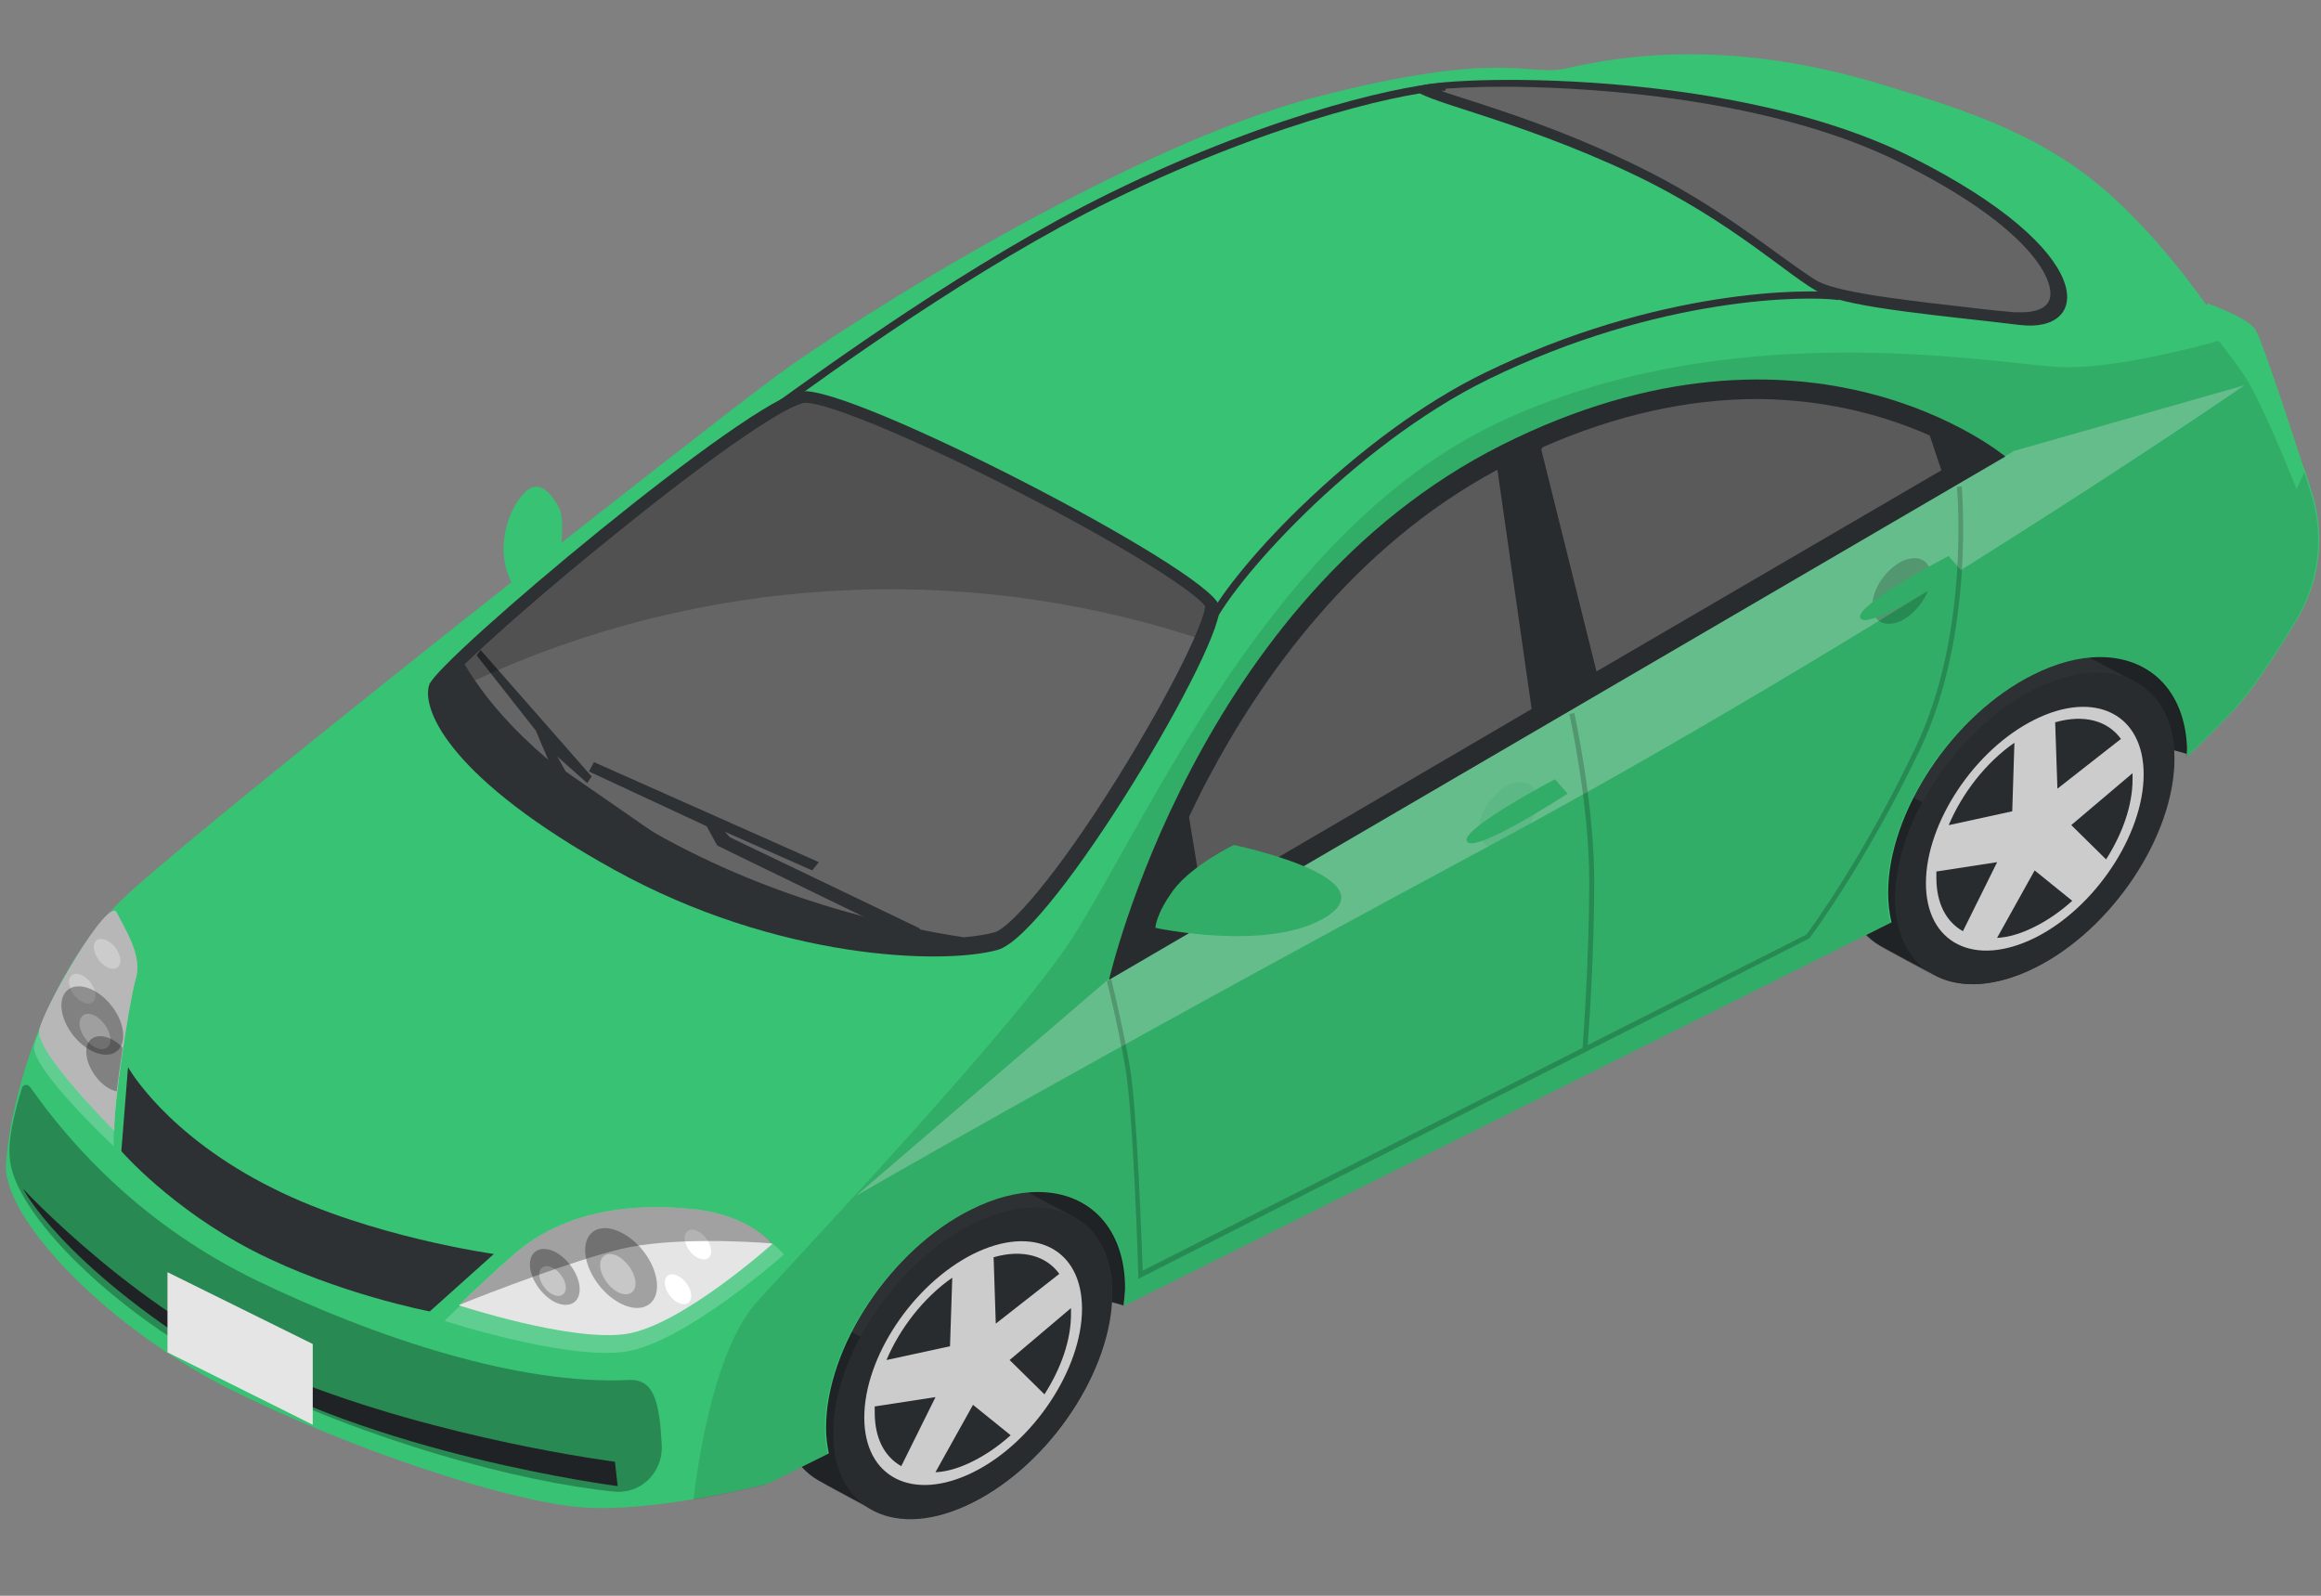 <svg width="32" height="22" viewBox="0 0 32 22" fill="none" xmlns="http://www.w3.org/2000/svg">
<rect x="0" y="0" width="32" height="22" fill="#808080" stroke="none"/>
<path d="M30.148 10.392L26.323 9.326L28.96 7.81L30.293 9.097L30.148 10.392Z" fill="#2D3134"/>
<path d="M15.488 17.996L11.664 16.93L14.307 15.414L15.641 16.701L15.488 17.996Z" fill="#2D3134"/>
<path opacity="0.29" d="M30.148 10.392L26.323 9.326L28.96 7.81L30.293 9.097L30.148 10.392Z" fill="black"/>
<path opacity="0.29" d="M15.488 17.996L11.664 16.93L14.307 15.414L15.641 16.701L15.488 17.996Z" fill="black"/>
<path d="M12.692 16.48C13.203 16.221 13.667 16.191 14.01 16.351L14.734 16.739C15.1 16.907 15.336 17.28 15.336 17.829C15.336 18.888 14.475 20.183 13.416 20.709C12.89 20.968 12.418 20.998 12.067 20.831C12.067 20.831 11.351 20.45 11.275 20.404C10.963 20.221 10.772 19.863 10.772 19.368C10.772 18.301 11.633 17.013 12.692 16.48Z" fill="#2D3134"/>
<path opacity="0.29" d="M12.043 20.823C11.906 20.754 11.342 20.45 11.273 20.404C10.961 20.221 10.771 19.863 10.771 19.368C10.771 18.941 10.908 18.476 11.144 18.042L11.868 18.431C11.632 18.865 11.494 19.33 11.494 19.756C11.487 20.274 11.7 20.648 12.043 20.823Z" fill="black"/>
<path d="M11.488 19.756C11.488 20.815 12.349 21.25 13.408 20.716C14.467 20.183 15.328 18.895 15.328 17.836C15.328 16.777 14.467 16.343 13.408 16.876C12.349 17.402 11.488 18.697 11.488 19.756Z" fill="#2D3134"/>
<path d="M11.916 19.543C11.916 20.373 12.586 20.709 13.417 20.297C14.248 19.886 14.918 18.872 14.918 18.042C14.918 17.211 14.248 16.876 13.417 17.288C12.586 17.707 11.916 18.712 11.916 19.543Z" fill="#E5E5E5"/>
<path d="M12.426 20.213C12.197 20.084 12.06 19.832 12.06 19.474C12.06 19.444 12.06 19.413 12.06 19.39L12.898 19.261L12.426 20.213Z" fill="#2D3134"/>
<path d="M13.098 18.56L12.222 18.75C12.405 18.316 12.733 17.89 13.129 17.615L13.098 18.56Z" fill="#2D3134"/>
<path d="M13.729 18.248L13.699 17.333C14.095 17.219 14.423 17.311 14.605 17.562L13.729 18.248Z" fill="#2D3134"/>
<path d="M14.766 18.034C14.766 18.065 14.766 18.087 14.766 18.118C14.766 18.476 14.629 18.865 14.4 19.223L13.92 18.75L14.766 18.034Z" fill="#2D3134"/>
<path d="M13.415 19.368L13.934 19.787C13.774 19.931 13.598 20.053 13.415 20.145C13.233 20.236 13.057 20.29 12.897 20.297L13.415 19.368Z" fill="#2D3134"/>
<path opacity="0.11" d="M11.488 19.756C11.488 20.815 12.349 21.25 13.408 20.716C14.467 20.183 15.328 18.895 15.328 17.836C15.328 16.777 14.467 16.343 13.408 16.876C12.349 17.402 11.488 18.697 11.488 19.756Z" fill="black"/>
<path d="M27.337 9.112C27.847 8.853 28.312 8.823 28.655 8.983L29.379 9.371C29.744 9.539 29.98 9.912 29.98 10.461C29.98 11.52 29.119 12.815 28.061 13.341C27.535 13.6 27.062 13.63 26.712 13.463C26.712 13.463 25.996 13.082 25.919 13.036C25.607 12.853 25.417 12.495 25.417 12C25.409 10.933 26.27 9.646 27.337 9.112Z" fill="#2D3134"/>
<path opacity="0.29" d="M26.68 13.455C26.543 13.387 25.979 13.082 25.91 13.036C25.598 12.853 25.407 12.495 25.407 12C25.407 11.573 25.544 11.109 25.781 10.674L26.504 11.063C26.268 11.497 26.131 11.962 26.131 12.389C26.131 12.907 26.344 13.272 26.68 13.455Z" fill="black"/>
<path d="M26.133 12.381C26.133 13.44 26.994 13.874 28.053 13.341C29.112 12.808 29.973 11.52 29.973 10.461C29.973 9.402 29.112 8.968 28.053 9.501C26.994 10.034 26.133 11.322 26.133 12.381Z" fill="#2D3134"/>
<path d="M26.553 12.176C26.553 13.006 27.223 13.341 28.054 12.93C28.884 12.518 29.555 11.505 29.555 10.675C29.555 9.844 28.884 9.509 28.054 9.92C27.223 10.332 26.553 11.345 26.553 12.176Z" fill="#E5E5E5"/>
<path d="M27.063 12.838C26.834 12.709 26.697 12.457 26.697 12.099C26.697 12.069 26.697 12.038 26.697 12.015L27.535 11.886L27.063 12.838Z" fill="#2D3134"/>
<path d="M27.743 11.185L26.867 11.376C27.05 10.941 27.377 10.514 27.773 10.24L27.743 11.185Z" fill="#2D3134"/>
<path d="M28.366 10.873L28.335 9.958C28.732 9.844 29.059 9.935 29.242 10.187L28.366 10.873Z" fill="#2D3134"/>
<path d="M29.402 10.659C29.402 10.69 29.402 10.713 29.402 10.743C29.402 11.101 29.265 11.49 29.037 11.848L28.557 11.375L29.402 10.659Z" fill="#2D3134"/>
<path d="M28.052 12L28.57 12.419C28.41 12.564 28.235 12.686 28.052 12.777C27.869 12.869 27.694 12.922 27.534 12.93L28.052 12Z" fill="#2D3134"/>
<path opacity="0.11" d="M26.133 12.381C26.133 13.44 26.994 13.874 28.053 13.341C29.112 12.808 29.973 11.52 29.973 10.461C29.973 9.402 29.112 8.968 28.053 9.501C26.994 10.034 26.133 11.322 26.133 12.381Z" fill="black"/>
<path d="M1.827 12.267C3.297 10.956 9.636 5.973 10.695 5.189C11.754 4.404 15.587 1.996 18.162 1.333C20.737 0.671 21.057 1.059 21.583 0.945C22.109 0.831 23.671 0.465 25.972 1.173C26.954 1.478 28.12 1.813 29.073 2.667C30.337 3.794 31.312 5.547 31.785 6.499L31.884 6.819C32.059 7.391 31.983 8.015 31.678 8.526C31.419 8.96 31.092 9.463 30.848 9.737C30.634 9.973 30.375 10.225 30.154 10.438C30.154 10.423 30.154 10.4 30.154 10.385C30.154 9.577 29.682 9.059 28.951 9.059C28.661 9.059 28.349 9.143 28.029 9.303C26.924 9.852 26.032 11.2 26.032 12.305C26.032 12.45 26.048 12.587 26.078 12.716L15.495 18.004C15.503 17.92 15.511 17.836 15.511 17.76C15.511 16.953 15.038 16.434 14.307 16.434C14.017 16.434 13.705 16.518 13.385 16.678C12.28 17.227 11.389 18.575 11.389 19.68C11.389 19.81 11.404 19.924 11.427 20.038L10.581 20.457C10.581 20.457 8.996 20.869 7.983 20.777C6.97 20.686 4.882 20 3.206 19.17C1.53 18.339 0.113 16.876 0.082 16.114C0.067 15.825 0.356 13.577 1.827 12.267Z" fill="#38C274"/>
<path d="M7.709 7.81C7.709 7.81 7.801 7.17 7.709 7.002C7.618 6.842 7.458 6.591 7.252 6.773C7.047 6.956 6.818 7.482 7.024 7.97C7.229 8.457 7.709 7.81 7.709 7.81Z" fill="#38C274"/>
<path opacity="0.3" d="M30.945 5.311C30.945 5.311 26.039 8.701 20.401 11.733C14.762 14.766 11.799 16.488 11.799 16.488L15.281 13.501L27.768 6.217L30.945 5.311Z" fill="white"/>
<path d="M27.648 6.294L15.29 13.509C15.29 13.509 16.486 8.252 20.707 6.134C24.928 4.015 27.648 6.294 27.648 6.294Z" fill="#2D3134"/>
<path d="M22.497 2.393C20.851 1.616 19.51 1.379 19.51 1.219C19.51 1.059 23.738 0.854 26.352 2.164C28.965 3.475 28.836 4.602 27.845 4.48C26.855 4.358 25.529 4.252 25.11 4.046C24.691 3.84 23.898 3.056 22.497 2.393Z" fill="#2D3134"/>
<path d="M27.89 4.305C27.989 4.305 28.225 4.282 28.263 4.107C28.324 3.848 27.974 3.124 26.198 2.24C24.256 1.272 21.52 1.196 20.728 1.196C20.324 1.196 20.019 1.212 19.814 1.234C19.92 1.272 20.035 1.311 20.157 1.349C20.705 1.524 21.535 1.791 22.457 2.232C23.395 2.674 24.08 3.185 24.53 3.512C24.766 3.68 24.949 3.817 25.078 3.886C25.398 4.046 26.389 4.152 27.257 4.252C27.433 4.274 27.608 4.29 27.768 4.305C27.814 4.305 27.852 4.305 27.89 4.305Z" fill="#656565"/>
<path d="M16.806 8.343C16.958 8.762 14.512 12.892 13.75 13.097C12.996 13.303 10.718 13.234 8.47 11.992C6.223 10.751 5.804 9.791 5.918 9.44C6.032 9.097 10.352 5.463 11.061 5.394C11.77 5.326 16.623 7.833 16.806 8.343Z" fill="#2D3134"/>
<path opacity="0.2" d="M10.809 17.295C10.809 17.295 10.489 16.869 9.628 16.77C8.767 16.678 7.715 16.762 6.931 17.463C6.344 17.989 6.13 18.21 6.13 18.21C6.13 18.21 7.791 18.75 8.614 18.636C9.43 18.522 10.809 17.295 10.809 17.295Z" fill="white"/>
<path d="M10.648 17.15C10.648 17.15 10.351 16.754 9.559 16.67C8.767 16.587 7.791 16.663 7.067 17.31C6.527 17.79 6.328 17.996 6.328 17.996C6.328 17.996 7.86 18.499 8.622 18.392C9.384 18.286 10.648 17.15 10.648 17.15Z" fill="#E5E5E5"/>
<path opacity="0.2" d="M1.568 15.802C1.568 15.802 0.41 14.72 0.471 14.415C0.532 14.103 1.423 12.564 1.537 12.793C1.652 13.021 1.896 13.387 1.804 13.699C1.713 14.012 1.545 15.528 1.568 15.802Z" fill="white"/>
<path d="M1.577 15.589C1.577 15.589 0.488 14.507 0.541 14.202C0.602 13.89 1.493 12.351 1.608 12.579C1.722 12.808 1.966 13.174 1.874 13.486C1.783 13.791 1.554 15.307 1.577 15.589Z" fill="#E5E5E5"/>
<path d="M8.478 20.152L8.516 20.488C8.516 20.488 5.11 20.053 2.969 18.735C0.836 17.417 0.318 16.389 0.318 16.389C0.318 16.389 1.963 18.172 3.975 18.994C6.085 19.848 8.478 20.152 8.478 20.152Z" fill="#2D3134"/>
<path d="M6.408 9.158C6.796 8.785 7.535 8.129 8.472 7.375C9.996 6.141 10.888 5.569 11.101 5.554H11.109C11.421 5.554 12.663 6.072 14.05 6.788C15.642 7.604 16.495 8.183 16.617 8.358C16.602 8.571 16.183 9.478 15.406 10.727C14.545 12.107 13.92 12.792 13.714 12.853C13.6 12.884 13.455 12.907 13.288 12.922C12.282 12.769 10.545 12.381 8.853 11.383C7.421 10.537 6.735 9.722 6.408 9.158Z" fill="#656565"/>
<path d="M26.606 6.004L26.766 6.484L22.011 9.257L21.249 6.194L21.272 6.164C22.278 5.722 23.268 5.501 24.236 5.501C25.249 5.509 26.057 5.76 26.606 6.004Z" fill="#656565"/>
<path d="M16.584 12.427L16.393 11.261C16.477 11.086 16.561 10.91 16.66 10.727C17.376 9.371 18.641 7.55 20.645 6.476L21.117 9.775L16.584 12.427Z" fill="#656565"/>
<path opacity="0.2" d="M25.814 8.351C25.814 8.572 25.996 8.663 26.217 8.556C26.438 8.442 26.621 8.175 26.621 7.947C26.621 7.718 26.438 7.635 26.217 7.741C25.996 7.855 25.814 8.122 25.814 8.351Z" fill="black"/>
<path d="M26.864 7.665L27.039 7.863C27.039 7.863 25.767 8.694 25.652 8.526C25.53 8.366 26.864 7.665 26.864 7.665Z" fill="#38C274"/>
<path opacity="0.2" d="M20.388 11.436C20.388 11.657 20.571 11.749 20.791 11.642C21.012 11.528 21.195 11.261 21.195 11.033C21.195 10.812 21.012 10.72 20.791 10.827C20.571 10.941 20.388 11.208 20.388 11.436Z" fill="#38C274"/>
<path d="M21.438 10.743L21.613 10.941C21.613 10.941 20.341 11.772 20.227 11.604C20.105 11.444 21.438 10.743 21.438 10.743Z" fill="#38C274"/>
<path opacity="0.2" d="M15.321 13.501C15.321 13.509 15.458 14.035 15.572 14.675C15.679 15.254 15.74 17.174 15.755 17.517L21.82 14.446C21.828 14.324 21.911 13.189 21.911 12.153C21.911 11.063 21.637 9.852 21.637 9.844L21.706 9.829C21.706 9.844 21.98 11.063 21.98 12.153C21.98 13.113 21.911 14.164 21.889 14.408L24.906 12.884C24.974 12.793 25.706 11.795 26.422 10.278C27.161 8.717 26.986 6.736 26.978 6.713L27.047 6.705C27.047 6.728 27.23 8.724 26.483 10.309C25.729 11.894 24.959 12.922 24.951 12.93L24.944 12.938L15.694 17.631V17.578C15.694 17.555 15.626 15.322 15.511 14.69C15.397 14.057 15.26 13.524 15.26 13.524L15.321 13.501Z" fill="black"/>
<path opacity="0.3" d="M8.068 17.235C8.068 17.509 8.289 17.837 8.563 17.974C8.838 18.111 9.059 17.997 9.059 17.73C9.059 17.456 8.838 17.128 8.563 16.991C8.289 16.854 8.068 16.96 8.068 17.235Z" fill="black"/>
<path opacity="0.3" d="M7.306 17.433C7.306 17.623 7.459 17.852 7.649 17.951C7.84 18.042 7.992 17.966 7.992 17.775C7.992 17.585 7.84 17.356 7.649 17.257C7.459 17.166 7.306 17.242 7.306 17.433Z" fill="black"/>
<path d="M9.166 17.684C9.166 17.783 9.249 17.912 9.348 17.958C9.447 18.011 9.531 17.966 9.531 17.867C9.531 17.767 9.447 17.638 9.348 17.592C9.249 17.539 9.166 17.577 9.166 17.684Z" fill="white"/>
<path opacity="0.4" d="M8.274 17.44C8.274 17.578 8.388 17.745 8.518 17.814C8.655 17.882 8.762 17.829 8.762 17.692C8.762 17.555 8.647 17.387 8.518 17.318C8.388 17.25 8.274 17.303 8.274 17.44Z" fill="white"/>
<path opacity="0.4" d="M7.435 17.57C7.435 17.669 7.519 17.798 7.618 17.844C7.717 17.897 7.801 17.851 7.801 17.752C7.801 17.653 7.717 17.524 7.618 17.478C7.519 17.425 7.435 17.471 7.435 17.57Z" fill="white"/>
<path d="M9.439 17.067C9.439 17.166 9.523 17.295 9.622 17.341C9.721 17.394 9.805 17.349 9.805 17.249C9.805 17.15 9.721 17.021 9.622 16.975C9.523 16.922 9.439 16.968 9.439 17.067Z" fill="white"/>
<path d="M1.294 13.059C1.294 13.158 1.378 13.288 1.477 13.334C1.576 13.387 1.66 13.341 1.66 13.242C1.66 13.143 1.576 13.014 1.477 12.968C1.378 12.914 1.294 12.953 1.294 13.059Z" fill="white"/>
<path d="M0.951 13.539C0.951 13.638 1.034 13.768 1.134 13.813C1.233 13.867 1.316 13.821 1.316 13.722C1.316 13.623 1.233 13.493 1.134 13.448C1.034 13.395 0.951 13.44 0.951 13.539Z" fill="white"/>
<path opacity="0.3" d="M0.846 13.859C0.846 14.095 1.036 14.377 1.273 14.492C1.509 14.606 1.699 14.514 1.699 14.278C1.699 14.042 1.509 13.76 1.273 13.646C1.036 13.531 0.846 13.631 0.846 13.859Z" fill="black"/>
<path opacity="0.4" d="M1.097 14.111C1.097 14.232 1.196 14.377 1.31 14.438C1.432 14.499 1.523 14.446 1.523 14.332C1.523 14.217 1.424 14.065 1.31 14.004C1.196 13.943 1.097 13.989 1.097 14.111Z" fill="white"/>
<path opacity="0.3" d="M1.189 14.499C1.189 14.309 1.341 14.232 1.531 14.324C1.592 14.354 1.646 14.392 1.691 14.446C1.661 14.651 1.63 14.865 1.608 15.047C1.585 15.04 1.554 15.032 1.524 15.017C1.341 14.926 1.189 14.689 1.189 14.499Z" fill="black"/>
<path opacity="0.3" d="M10.648 17.143C10.275 17.112 9.224 17.059 8.561 17.219C7.898 17.379 6.747 17.821 6.336 17.988C6.382 17.943 6.595 17.73 7.067 17.31C7.791 16.663 8.767 16.587 9.559 16.67C10.283 16.747 10.595 17.082 10.648 17.143Z" fill="black"/>
<path d="M17.012 11.649C17.012 11.649 16.44 11.924 16.181 12.267C15.93 12.609 15.93 12.792 15.93 12.792C15.93 12.792 17.514 13.135 18.299 12.632C19.13 12.091 17.012 11.649 17.012 11.649Z" fill="#38C274"/>
<path d="M12.844 12.975L12.554 12.953L9.888 11.657L9.743 11.391L8.12 10.636L8.189 10.507L11.29 11.886L11.198 12L9.994 11.467L10.063 11.543L12.668 12.793L12.844 12.975Z" fill="#2D3134"/>
<path d="M10.023 12.259H9.772L7.646 10.682L7.387 10.072L6.572 9.036L6.625 8.96L8.157 10.705L8.096 10.796L7.684 10.43L7.799 10.636L9.955 12.13L10.023 12.259Z" fill="#2D3134"/>
<path d="M6.809 17.288L5.925 18.08C5.925 18.08 4.645 17.836 3.502 17.25C2.359 16.663 1.673 15.87 1.673 15.87L1.765 14.712C1.765 14.712 2.283 15.649 3.776 16.389C5.102 17.051 6.809 17.288 6.809 17.288Z" fill="#2D3134"/>
<path opacity="0.29" d="M3.258 18.964C1.589 18.126 0.164 16.709 0.134 15.947C0.126 15.817 0.119 15.604 0.302 15.002C0.317 14.948 0.385 14.941 0.416 14.987C1.003 15.825 2.001 16.914 3.555 17.661C5.17 18.438 7.151 19.101 8.675 19.025C9.033 19.009 9.094 19.367 9.124 19.931C9.14 20.297 8.835 20.602 8.469 20.564C7.159 20.434 5.056 19.863 3.258 18.964Z" fill="black"/>
<path opacity="0.11" d="M10.421 17.966C10.954 17.364 14.002 14.164 14.794 12.915C15.83 11.292 17.522 7.322 20.638 5.836C23.762 4.351 27.297 4.983 28.364 5.059C29.011 5.097 30.017 4.861 30.718 4.663C31.175 5.356 31.533 6.027 31.769 6.507L31.868 6.827C32.044 7.398 31.967 8.023 31.663 8.534C31.404 8.968 31.076 9.471 30.832 9.745C30.619 9.981 30.36 10.233 30.139 10.446C30.139 10.431 30.139 10.408 30.139 10.393C30.139 9.585 29.666 9.067 28.935 9.067C28.645 9.067 28.333 9.151 28.013 9.311C26.908 9.859 26.017 11.208 26.017 12.313C26.017 12.457 26.032 12.595 26.063 12.724L15.48 18.012C15.487 17.928 15.495 17.844 15.495 17.768C15.495 16.96 15.023 16.442 14.291 16.442C14.002 16.442 13.689 16.526 13.369 16.686C12.264 17.235 11.373 18.583 11.373 19.688C11.373 19.817 11.388 19.932 11.411 20.046L10.566 20.465C10.566 20.465 10.124 20.579 9.56 20.678C9.697 19.558 9.979 18.469 10.421 17.966Z" fill="black"/>
<path d="M31.663 6.743C31.663 6.743 31.183 5.516 30.916 5.135C30.65 4.755 30.353 4.412 30.353 4.412L30.436 4.183C30.436 4.183 31 4.381 31.099 4.549C31.206 4.724 31.777 6.499 31.777 6.499L31.663 6.743Z" fill="#38C274"/>
<path opacity="0.2" d="M6.549 9.379C6.495 9.303 6.45 9.227 6.412 9.158C6.8 8.785 7.539 8.129 8.476 7.375C10 6.141 10.892 5.569 11.105 5.554H11.113C11.425 5.554 12.667 6.072 14.053 6.788C15.646 7.604 16.499 8.183 16.621 8.358C16.613 8.427 16.568 8.579 16.476 8.785C13.223 7.733 9.665 7.939 6.549 9.379Z" fill="black"/>
<path d="M4.312 18.529V19.642L2.309 18.644V17.539L4.312 18.529Z" fill="#E5E5E5"/>
<path opacity="0.2" d="M1.577 15.589C1.577 15.589 0.488 14.507 0.541 14.202C0.602 13.89 1.493 12.351 1.608 12.579C1.722 12.808 1.966 13.174 1.874 13.486C1.783 13.791 1.554 15.307 1.577 15.589Z" fill="black"/>
<path d="M16.7 8.678C16.944 8.076 18.636 6.156 20.51 5.234C22.872 4.076 24.929 4.076 25.348 4.137L25.363 4.038C24.937 3.977 22.849 3.977 20.464 5.143C19.634 5.547 18.735 6.21 17.919 7.002C17.272 7.627 16.746 8.29 16.601 8.64L16.7 8.678Z" fill="#2D3134"/>
<path d="M10.657 5.714L10.665 5.707C11.427 5.151 13.461 3.673 15.335 2.758C17.69 1.608 19.526 1.25 19.93 1.25V1.143C19.518 1.143 17.659 1.501 15.29 2.667C13.408 3.589 11.373 5.067 10.604 5.623L10.596 5.631L10.657 5.714Z" fill="#2D3134"/>
</svg>
